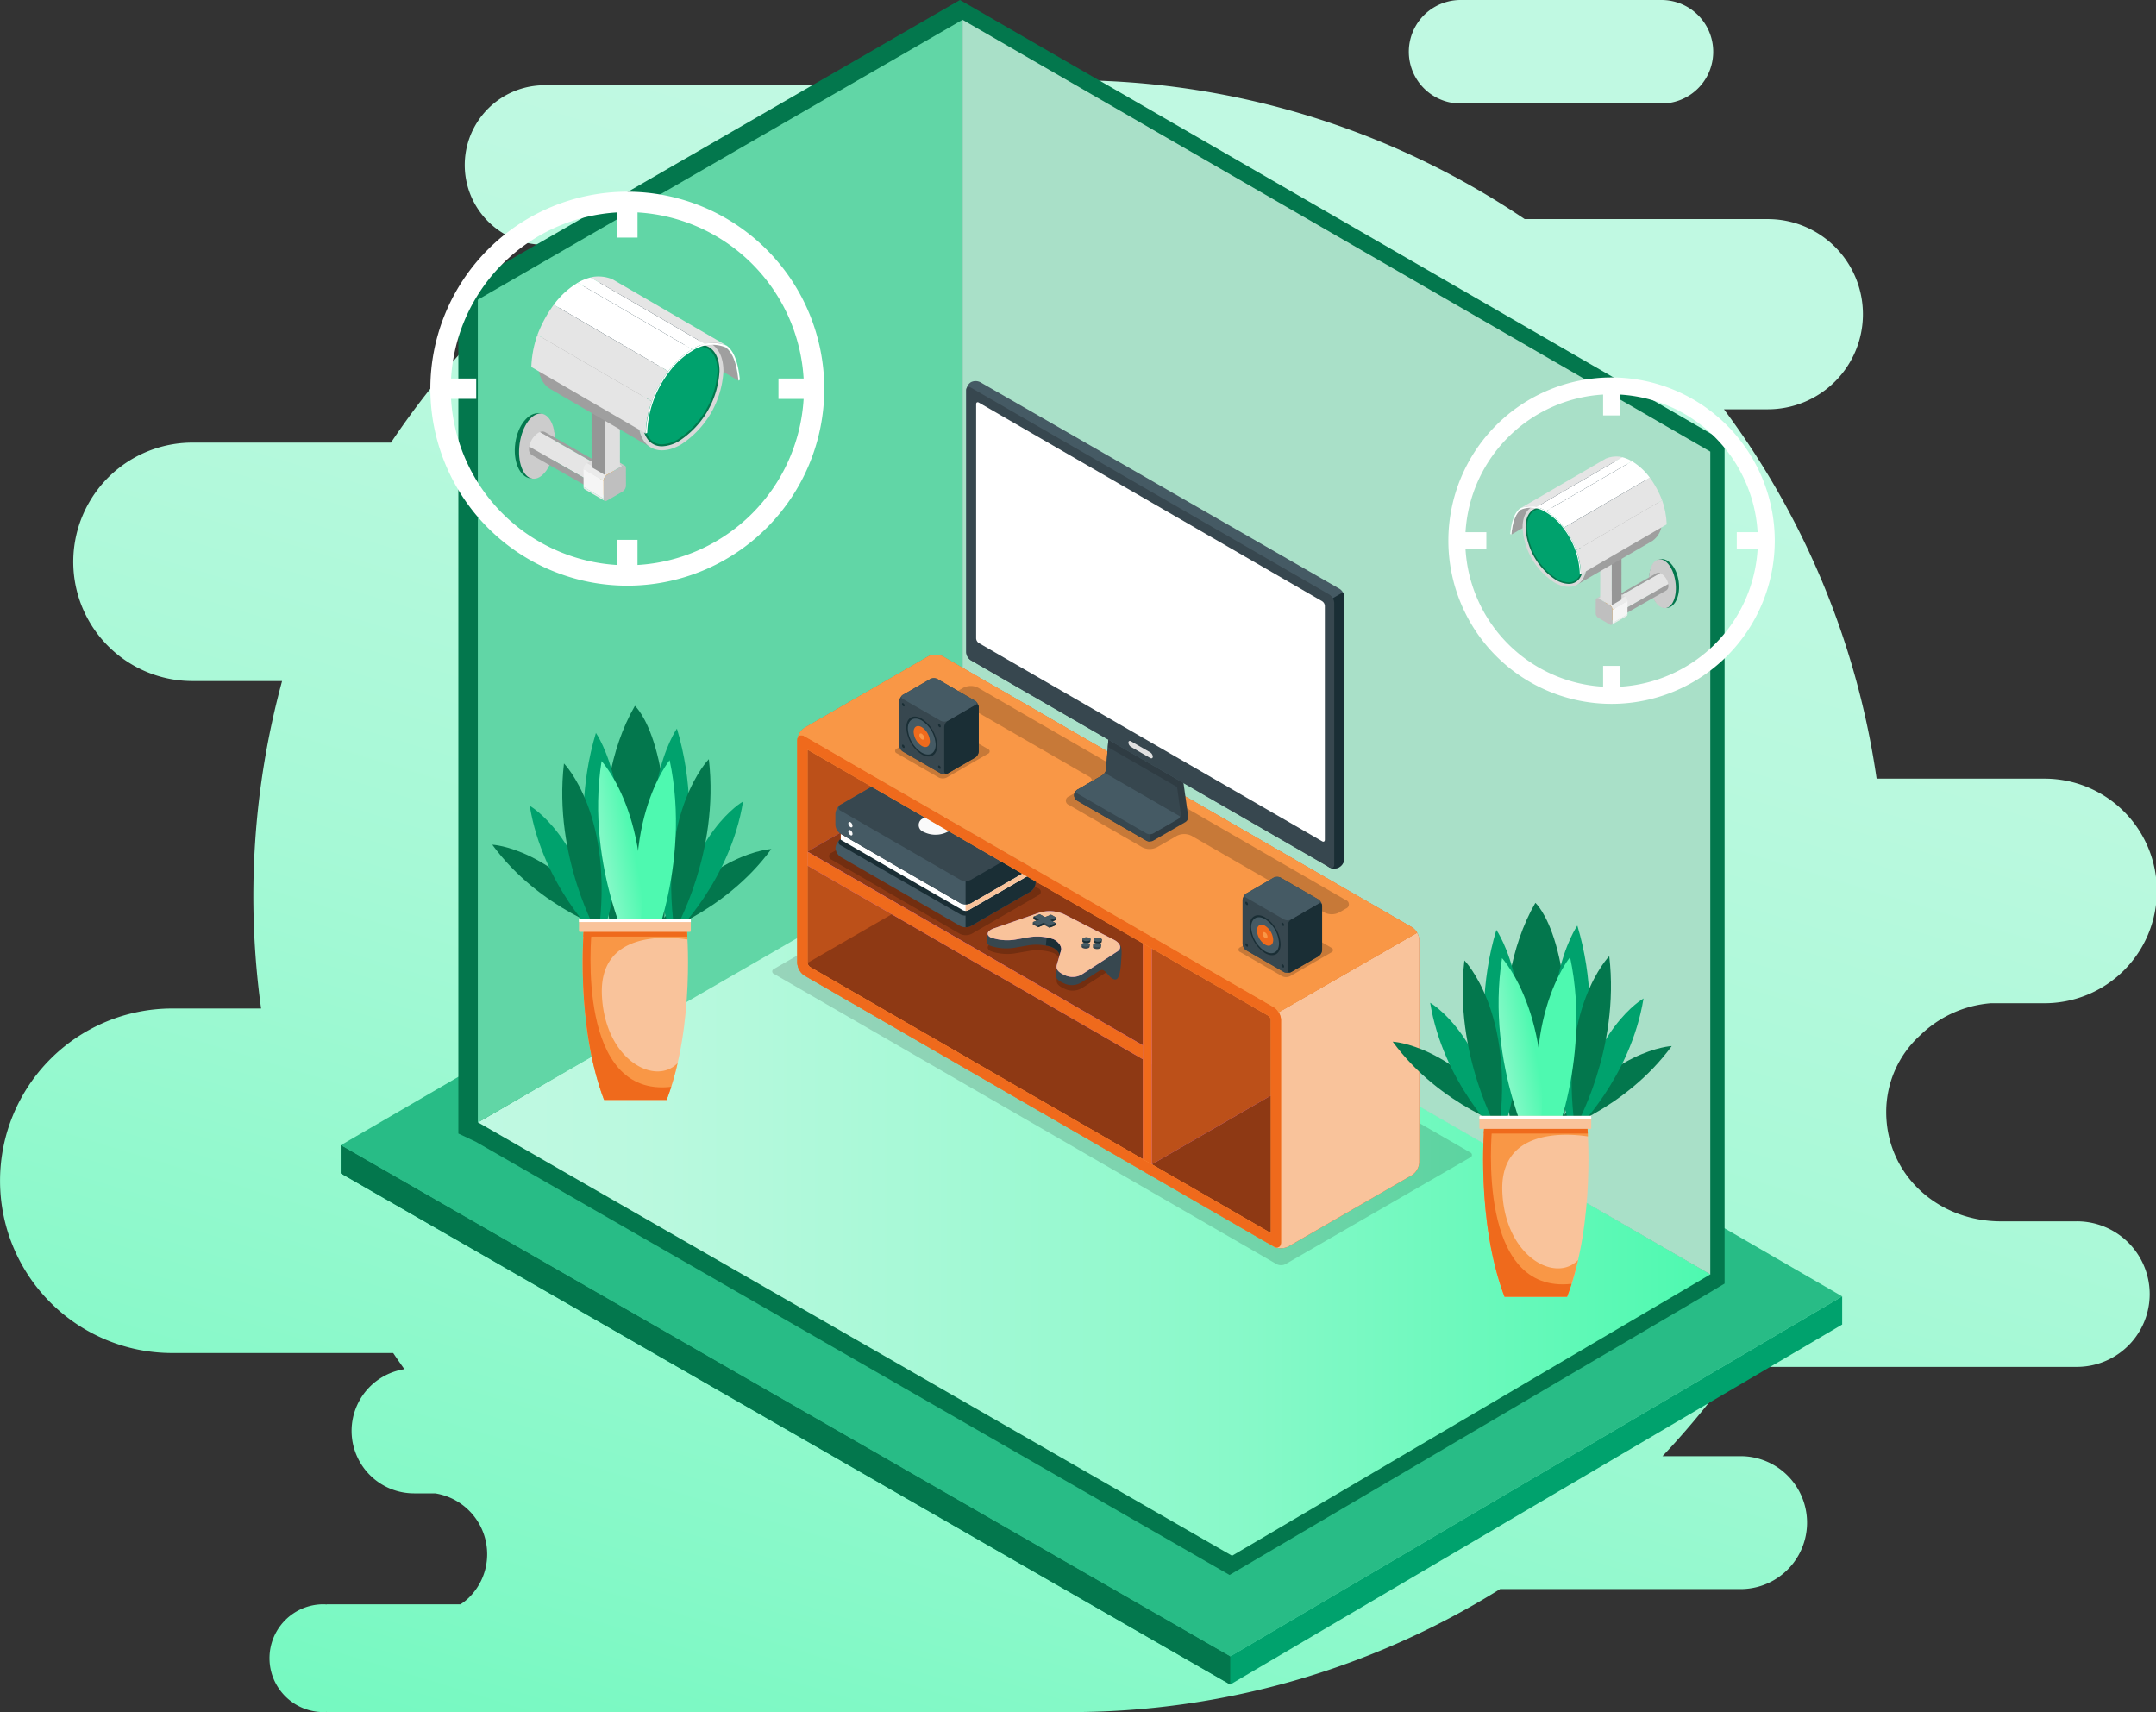 <svg xmlns="http://www.w3.org/2000/svg" xmlns:xlink="http://www.w3.org/1999/xlink" width="320" height="254.096" viewBox="0 0 320 254.096">
  <rect x="0" y="0" width="320" height="254.096" fill="#333333" stroke="none"/>
  <defs>
    <linearGradient id="linear-gradient" x1="0.026" y1="3.069" x2="-4.221" y2="26.078" gradientUnits="objectBoundingBox">
      <stop offset="0" stop-color="#c0f9e2"/>
      <stop offset="0.152" stop-color="#b9f9de"/>
      <stop offset="0.371" stop-color="#a6f9d6"/>
      <stop offset="0.63" stop-color="#86f9c8"/>
      <stop offset="0.918" stop-color="#5bf9b5"/>
      <stop offset="1" stop-color="#4ef9b0"/>
    </linearGradient>
    <linearGradient id="linear-gradient-2" x1="0.671" y1="0.136" x2="0.158" y2="1.386" xlink:href="#linear-gradient"/>
    <linearGradient id="linear-gradient-3" x1="0" y1="0.5" x2="1" y2="0.5" xlink:href="#linear-gradient"/>
    <clipPath id="clip-path">
      <path id="Path_3960" data-name="Path 3960" d="M2023.725,222.647l12.747-7.407c-.961.732-1.254,2.281-1.411,3.7l-12.747,7.407C2022.472,224.928,2022.764,223.379,2023.725,222.647Z" fill="none"/>
    </clipPath>
    <clipPath id="clip-path-2">
      <path id="Path_3963" data-name="Path 3963" d="M2025.367,222.238l11.192-6.5a3.341,3.341,0,0,1,3.368.33l-11.192,6.5A3.341,3.341,0,0,0,2025.367,222.238Z" fill="none"/>
    </clipPath>
    <clipPath id="clip-path-3">
      <path id="Path_3966" data-name="Path 3966" d="M2043.264,227.271l-11.192,6.5a3.315,3.315,0,0,0,1.381-3.036,10.4,10.4,0,0,0-4.718-8.171l11.192-6.5a10.392,10.392,0,0,1,4.717,8.171A3.315,3.315,0,0,1,2043.264,227.271Z" fill="none"/>
    </clipPath>
    <clipPath id="clip-path-4">
      <path id="Path_3972" data-name="Path 3972" d="M2023.615,222.457l12.746-7.408a4.124,4.124,0,0,1,3.854.4l-12.746,7.407A4.124,4.124,0,0,0,2023.615,222.457Z" fill="none"/>
    </clipPath>
    <clipPath id="clip-path-5">
      <path id="Path_3974" data-name="Path 3974" d="M2027.469,222.856l12.746-7.407a9.23,9.23,0,0,1,2.664,2.446l-12.746,7.407A9.243,9.243,0,0,0,2027.469,222.856Z" fill="none"/>
    </clipPath>
    <clipPath id="clip-path-6">
      <path id="Path_3977" data-name="Path 3977" d="M2030.133,225.3l12.746-7.407a12.087,12.087,0,0,1,2.5,6.93l-12.746,7.407A12.1,12.1,0,0,0,2030.133,225.3Z" fill="none"/>
    </clipPath>
    <clipPath id="clip-path-7">
      <path id="Path_3993" data-name="Path 3993" d="M1905.725,198.564l-16.995-9.877c1.282.976,1.671,3.042,1.881,4.936l17,9.877C1907.4,201.6,1907.007,199.539,1905.725,198.564Z" fill="none"/>
    </clipPath>
    <clipPath id="clip-path-8">
      <path id="Path_3996" data-name="Path 3996" d="M1903.536,198.018l-14.923-8.672c-1.147-.666-2.736-.572-4.49.44l14.922,8.672C1900.8,197.446,1902.388,197.352,1903.536,198.018Z" fill="none"/>
    </clipPath>
    <clipPath id="clip-path-9">
      <path id="Path_3999" data-name="Path 3999" d="M1879.674,204.729,1894.6,213.4c-1.132-.659-1.835-2.059-1.84-4.048a13.856,13.856,0,0,1,6.289-10.9l-14.922-8.672a13.857,13.857,0,0,0-6.29,10.9C1877.839,202.67,1878.541,204.07,1879.674,204.729Z" fill="none"/>
    </clipPath>
    <clipPath id="clip-path-10">
      <path id="Path_4005" data-name="Path 4005" d="M1905.873,198.31l-16.995-9.877a5.5,5.5,0,0,0-5.139.533l16.995,9.877A5.5,5.5,0,0,1,1905.873,198.31Z" fill="none"/>
    </clipPath>
    <clipPath id="clip-path-11">
      <path id="Path_4007" data-name="Path 4007" d="M1900.734,198.843l-16.995-9.877a12.309,12.309,0,0,0-3.552,3.262l16.995,9.876A12.29,12.29,0,0,1,1900.734,198.843Z" fill="none"/>
    </clipPath>
    <clipPath id="clip-path-12">
      <path id="Path_4010" data-name="Path 4010" d="M1897.182,202.1l-16.995-9.876a16.108,16.108,0,0,0-3.33,9.24l16.995,9.876A16.115,16.115,0,0,1,1897.182,202.1Z" fill="none"/>
    </clipPath>
    <linearGradient id="linear-gradient-4" x1="-1.006" y1="1.145" x2="0.089" y2="0.679" xlink:href="#linear-gradient"/>
    <linearGradient id="linear-gradient-5" x1="-0.346" y1="0.886" x2="0.648" y2="0.416" xlink:href="#linear-gradient"/>
    <linearGradient id="linear-gradient-6" x1="-1.006" y1="1.145" x2="0.089" y2="0.679" xlink:href="#linear-gradient"/>
    <linearGradient id="linear-gradient-7" x1="-0.346" y1="0.886" x2="0.648" y2="0.416" xlink:href="#linear-gradient"/>
  </defs>
  <g id="Group_3583" data-name="Group 3583" transform="translate(-1798 -147)">
    <g id="Group_3403" data-name="Group 3403">
      <path id="Path_3856" data-name="Path 3856" d="M2014.779,162.362H2044.6a7.681,7.681,0,1,0,0-15.362h-29.818a7.681,7.681,0,1,0,0,15.362Z" fill="url(#linear-gradient)"/>
      <path id="Path_3857" data-name="Path 3857" d="M2106.262,328.264H2095c-9.406,0-17.042-6.934-17.042-16.248a15.356,15.356,0,0,1,5-11.327,16.947,16.947,0,0,1,10.526-4.8h7.849a16.664,16.664,0,1,0,0-33.327h-24.8a120.477,120.477,0,0,0-22.657-54.817h6.392a14.115,14.115,0,1,0,0-28.229H2024.3a120.533,120.533,0,0,0-67.6-20.613,122.454,122.454,0,0,0-13.48.75h-64.4a11.841,11.841,0,0,0,0,23.682h4.942a121.748,121.748,0,0,0-27.733,29.355h-29.463a17.692,17.692,0,0,0,0,35.384h13.3a121.666,121.666,0,0,0-3.113,48.6h-13.181a25.566,25.566,0,1,0,0,51.132h32.785q.816,1.208,1.663,2.394a9.272,9.272,0,0,0,1.436,18.432h3.121a9.136,9.136,0,0,1,7.729,9.029,8.99,8.99,0,0,1-2.715,6.45,7.247,7.247,0,0,1-1.247.982H1846.5v.026c-.166-.011-.331-.026-.5-.026a8,8,0,0,0,0,16c.169,0,.334-.015.5-.025v.025h110v0l.194,0a120.521,120.521,0,0,0,63.953-18.255h35.7a9.863,9.863,0,1,0,0-19.726h-11.591a121.791,121.791,0,0,0,10.858-13.252h50.648a10.8,10.8,0,1,0,0-21.6Z" fill="url(#linear-gradient-2)"/>
    </g>
    <g id="Group_3582" data-name="Group 3582">
      <path id="Path_3858" data-name="Path 3858" d="M1848.578,316.963l91.854-53.4,130.99,75.836-90.827,53.427Z" fill="#28bc86"/>
      <path id="Path_3859" data-name="Path 3859" d="M1980.595,392.824l-132.017-75.861v4.176L1980.595,397l90.827-53.427V339.4Z" fill="#00a26d"/>
      <path id="Path_3860" data-name="Path 3860" d="M1866.031,315.233V189.993L1940.479,147l113.49,65.538V337.5l-2.487,1.488L1980.5,380.743l-111.915-64.31Z" fill="#03774d"/>
      <g id="Group_3581" data-name="Group 3581">
        <g id="Group_3404" data-name="Group 3404">
          <path id="Path_3861" data-name="Path 3861" d="M2051.866,336.124l-71,41.764-111.928-64.317,71.834-41.764Z" fill="url(#linear-gradient-3)"/>
          <path id="Path_3862" data-name="Path 3862" d="M1868.919,191.482V313.6l71.943-41.546V149.936Z" fill="#61d6a6"/>
          <path id="Path_3863" data-name="Path 3863" d="M2051.846,214.027l-110.984-64.091V272.051l110.984,64.091Z" fill="#a9e0c8"/>
          <path id="Path_3864" data-name="Path 3864" d="M1868.95,313.578" fill="none" stroke="#fff" stroke-miterlimit="10" stroke-width="1"/>
        </g>
        <g id="Group_3423" data-name="Group 3423">
          <path id="Shadow" d="M2016.2,318.789l-27.407,15.824a1.451,1.451,0,0,1-1.312,0l-74.588-43.064a.4.4,0,0,1,0-.757l27.407-15.824a1.451,1.451,0,0,1,1.312,0l74.588,43.064A.4.4,0,0,1,2016.2,318.789Z" opacity="0.15"/>
          <g id="TV_Stand" data-name="TV Stand">
            <g id="Group_3405" data-name="Group 3405">
              <path id="Path_3865" data-name="Path 3865" d="M1917.433,291.8l69.61,40.189a2.415,2.415,0,0,0,2.187,0l18.327-10.581a2.415,2.415,0,0,0,1.094-1.893V286.511a2.418,2.418,0,0,0-1.094-1.894l-69.61-40.189a2.415,2.415,0,0,0-2.187,0l-18.327,10.581a2.415,2.415,0,0,0-1.094,1.893v33.006A2.418,2.418,0,0,0,1917.433,291.8Z" fill="#bc5019"/>
              <path id="Path_3866" data-name="Path 3866" d="M1938.7,278.646a1,1,0,0,1-.336-.582l-20.514,11.844a1,1,0,0,0,.336.582L1986.622,330l20.514-11.844Z" fill="#8e3914"/>
            </g>
            <g id="Group_3406" data-name="Group 3406">
              <path id="Path_3867" data-name="Path 3867" d="M1938.368,261.561,1917.854,273.4l51.284,29.609,20.513-11.843Z" fill="#ba68c8"/>
              <path id="Path_3868" data-name="Path 3868" d="M1938.368,261.561,1917.854,273.4l51.284,29.609,20.513-11.843Z" fill="#8e3914"/>
              <path id="Path_3869" data-name="Path 3869" d="M1917.854,273.405v2.066l51.107,29.507v-2.066Z" fill="#ba68c8"/>
              <path id="Path_3870" data-name="Path 3870" d="M1917.854,273.405v2.066l51.107,29.507v-2.066Z" fill="#ef6a1c"/>
            </g>
            <path id="Shadow-2" data-name="Shadow" d="M1952.112,279.871l-9.884,5.707a1.962,1.962,0,0,1-1.775,0l-19.03-10.988a.542.542,0,0,1,0-1.026l9.884-5.706a1.964,1.964,0,0,1,1.776,0l19.029,10.988A.541.541,0,0,1,1952.112,279.871Z" opacity="0.2"/>
            <g id="Console">
              <g id="Group_3407" data-name="Group 3407">
                <path id="Path_3871" data-name="Path 3871" d="M1942.1,284.427l8.817-5.091a1.747,1.747,0,0,0,.792-1.371l.005.1a1.753,1.753,0,0,0-.792-1.372l-17.732-10.237a1.748,1.748,0,0,0-1.584,0l-8.817,5.09a1.753,1.753,0,0,0-.792,1.372l0-.1a1.747,1.747,0,0,0,.792,1.371l17.731,10.238A1.754,1.754,0,0,0,1942.1,284.427Z" fill="#455a64"/>
                <path id="Path_3872" data-name="Path 3872" d="M1941.313,271.147l9.609,5.547a1.752,1.752,0,0,1,.791,1.372l0-.1a1.747,1.747,0,0,1-.792,1.371l-8.817,5.091a1.619,1.619,0,0,1-.792.189Z" fill="#1a2e35"/>
                <path id="Path_3873" data-name="Path 3873" d="M1950.922,277.609l-8.817,5.09a1.748,1.748,0,0,1-1.584,0l-17.732-10.237a.483.483,0,0,1,0-.915l8.817-5.09a1.748,1.748,0,0,1,1.584,0l17.732,10.237A.483.483,0,0,1,1950.922,277.609Z" fill="#1a2e35"/>
              </g>
              <g id="Group_3408" data-name="Group 3408">
                <path id="Path_3874" data-name="Path 3874" d="M1950.923,275.936v.842l-9.153,5.284a.836.836,0,0,1-.33.115.9.9,0,0,1-.583-.115l-18.068-10.429v-.872l17.732,10.264a1.746,1.746,0,0,0,1.584,0Z" fill="#fff"/>
                <path id="Path_3875" data-name="Path 3875" d="M1950.923,275.936v.842l-9.153,5.284a.836.836,0,0,1-.33.115c-.043,0-.087.007-.13.007v-.969a1.611,1.611,0,0,0,.795-.19Z" fill="#f9c39b"/>
              </g>
              <g id="Group_3409" data-name="Group 3409">
                <path id="Path_3876" data-name="Path 3876" d="M1942.1,281.026l8.817-5.091a1.748,1.748,0,0,0,.791-1.371v-1.631a1.753,1.753,0,0,0-.792-1.372l-17.732-10.237a1.748,1.748,0,0,0-1.584,0l-8.817,5.09a1.753,1.753,0,0,0-.792,1.372v1.631a1.7,1.7,0,0,0,.792,1.343l17.732,10.266A1.754,1.754,0,0,0,1942.1,281.026Z" fill="#455a64"/>
                <path id="Path_3877" data-name="Path 3877" d="M1941.313,266.014l9.609,5.547a1.752,1.752,0,0,1,.791,1.372v1.631a1.748,1.748,0,0,1-.791,1.371l-8.817,5.091a1.624,1.624,0,0,1-.792.189Z" fill="#1a2e35"/>
                <path id="Path_3878" data-name="Path 3878" d="M1950.922,272.476l-8.817,5.09a1.748,1.748,0,0,1-1.584,0l-17.732-10.237a.483.483,0,0,1,0-.915l8.817-5.09a1.748,1.748,0,0,1,1.584,0l17.732,10.237A.483.483,0,0,1,1950.922,272.476Z" fill="#37474f"/>
              </g>
              <path id="Path_3879" data-name="Path 3879" d="M1938.623,268.43a1.071,1.071,0,0,1,0,2.033,3.931,3.931,0,0,1-3.536,0,1.071,1.071,0,0,1,0-2.033A3.906,3.906,0,0,1,1938.623,268.43Z" fill="#fafafa"/>
              <path id="Path_3880" data-name="Path 3880" d="M1924.226,269.025a.683.683,0,0,1,.309.539c0,.2-.139.284-.309.187a.678.678,0,0,1-.309-.539C1923.917,269.012,1924.055,268.928,1924.226,269.025Z" fill="#fafafa"/>
              <path id="Path_3881" data-name="Path 3881" d="M1924.226,270.221a.683.683,0,0,1,.309.539c0,.2-.139.284-.309.187a.678.678,0,0,1-.309-.539C1923.917,270.208,1924.055,270.124,1924.226,270.221Z" fill="#fafafa"/>
            </g>
            <g id="Group_3416" data-name="Group 3416">
              <path id="Path_3882" data-name="Path 3882" d="M1945.055,288.165a7.421,7.421,0,0,0,3.81.287l1.721-.295a7.407,7.407,0,0,1,3.8.282c.757.386,1.249,1.121,1.1,1.643l-.585,2.017c-.152.522-.2,1.068,1.095,1.642a2.7,2.7,0,0,0,2.606-.105l5.264-3.414c.683-.444.455-1.2-.51-1.7l-7.422-3.795a5.287,5.287,0,0,0-3.608-.252l-6.788,2.341C1944.508,287.174,1944.293,287.776,1945.055,288.165Z" opacity="0.2"/>
              <g id="Group_3415" data-name="Group 3415">
                <g id="Group_3410" data-name="Group 3410">
                  <path id="Path_3883" data-name="Path 3883" d="M1964.251,287.645c.055-.39-.261-.831-.9-1.156l-7.422-3.8a5.287,5.287,0,0,0-3.608-.251l-6.788,2.341c-.593.2-.915.491-.936.772-.015.206-.124,1.005-.131,1.232-.007.2.141.4.455.557a7.411,7.411,0,0,0,3.81.287l1.721-.294a7.419,7.419,0,0,1,3.8.281,2.2,2.2,0,0,1,1.044,1.062l-.4,1.383a1.088,1.088,0,0,0,0,.779l-.127.437c-.151.521-.2,1.067,1.1,1.642a2.708,2.708,0,0,0,2.607-.1l5.263-3.415a.777.777,0,0,0,.387-.542C1964.15,288.64,1964.223,287.845,1964.251,287.645Z" fill="#37474f"/>
                  <path id="Path_3884" data-name="Path 3884" d="M1955.641,289.609l.026-3.6-2.239-.589-.2,1.9a3.653,3.653,0,0,1,1.032.3,2.2,2.2,0,0,1,1.044,1.062l-.163.56Z" fill="#1a2e35"/>
                  <path id="Path_3885" data-name="Path 3885" d="M1963.84,286.81c.677.618.726.808.539,3.264s-.745,2.524-1.375,2.1-1.059-1.588-1.832-1.113Z" fill="#37474f"/>
                  <path id="Path_3886" data-name="Path 3886" d="M1945.055,286.128a7.41,7.41,0,0,0,3.81.287l1.721-.3a7.429,7.429,0,0,1,3.8.282c.757.386,1.249,1.121,1.1,1.643l-.585,2.018c-.152.521-.2,1.067,1.095,1.642a2.706,2.706,0,0,0,2.606-.1l5.264-3.415c.683-.443.455-1.2-.51-1.7l-7.422-3.8a5.287,5.287,0,0,0-3.608-.251l-6.788,2.341C1944.508,285.137,1944.293,285.74,1945.055,286.128Z" fill="#ba68c8"/>
                  <path id="Path_3887" data-name="Path 3887" d="M1945.055,286.128a7.41,7.41,0,0,0,3.81.287l1.721-.3a7.429,7.429,0,0,1,3.8.282c.757.386,1.249,1.121,1.1,1.643l-.585,2.018c-.152.521-.2,1.067,1.095,1.642a2.706,2.706,0,0,0,2.606-.1l5.264-3.415c.683-.443.455-1.2-.51-1.7l-7.422-3.8a5.287,5.287,0,0,0-3.608-.251l-6.788,2.341C1944.508,285.137,1944.293,285.74,1945.055,286.128Z" fill="#f9c39b"/>
                </g>
                <g id="Group_3413" data-name="Group 3413">
                  <g id="Group_3411" data-name="Group 3411">
                    <path id="Path_3888" data-name="Path 3888" d="M1961.549,286.47a.239.239,0,0,0-.147-.183,1.1,1.1,0,0,0-.842-.037c-.129.053-.2.128-.2.2,0,.049-.029.241-.032.295s.045.138.147.2a1.1,1.1,0,0,0,.842.036c.125-.051.192-.122.2-.195C1961.523,286.734,1961.551,286.528,1961.549,286.47Z" fill="#1a2e35"/>
                    <path id="Path_3889" data-name="Path 3889" d="M1959.756,287.211c0-.067-.047-.135-.147-.191a1.1,1.1,0,0,0-.842-.037c-.124.051-.192.122-.2.2-.006.052-.03.252-.032.306s.046.137.147.194a1.1,1.1,0,0,0,.842.036c.124-.051.192-.121.2-.194C1959.73,287.468,1959.755,287.266,1959.756,287.211Z" fill="#37474f"/>
                    <path id="Path_3890" data-name="Path 3890" d="M1959.864,286.41c0-.069-.045-.139-.147-.2a1.1,1.1,0,0,0-.842-.037c-.124.051-.192.122-.2.2-.006.052-.027.247-.031.3-.006.07.042.142.146.2a1.1,1.1,0,0,0,.842.037c.128-.052.2-.126.2-.2C1959.836,286.657,1959.861,286.463,1959.864,286.41Z" fill="#1a2e35"/>
                    <path id="Path_3891" data-name="Path 3891" d="M1961.439,287.289c0-.069-.045-.139-.147-.2a1.1,1.1,0,0,0-.842-.036c-.124.051-.191.121-.2.194-.006.052-.025.244-.031.3-.009.071.039.145.146.2a1.1,1.1,0,0,0,.842.037c.124-.051.192-.122.2-.195C1961.413,287.54,1961.436,287.342,1961.439,287.289Z" fill="#37474f"/>
                  </g>
                  <g id="Group_3412" data-name="Group 3412">
                    <path id="Path_3892" data-name="Path 3892" d="M1960.56,286.25c-.247.1-.272.282-.054.4a1.1,1.1,0,0,0,.841.037c.248-.1.272-.282.055-.4A1.1,1.1,0,0,0,1960.56,286.25Z" fill="#455a64"/>
                    <path id="Path_3893" data-name="Path 3893" d="M1958.767,286.983c-.247.1-.272.282-.055.4a1.1,1.1,0,0,0,.842.037c.248-.1.272-.282.055-.4A1.1,1.1,0,0,0,1958.767,286.983Z" fill="#455a64"/>
                    <path id="Path_3894" data-name="Path 3894" d="M1958.875,286.177c-.247.1-.272.282-.054.4a1.1,1.1,0,0,0,.841.037c.248-.1.272-.282.055-.4A1.1,1.1,0,0,0,1958.875,286.177Z" fill="#455a64"/>
                    <path id="Path_3895" data-name="Path 3895" d="M1960.45,287.056c-.248.1-.272.282-.055.4a1.1,1.1,0,0,0,.842.037c.248-.1.272-.282.055-.4A1.1,1.1,0,0,0,1960.45,287.056Z" fill="#455a64"/>
                  </g>
                </g>
                <g id="Group_3414" data-name="Group 3414">
                  <path id="Path_3896" data-name="Path 3896" d="M1954.792,283.188l-.787-.44-.9.367-.789-.44-.9.367-.036.333.459.256-.532.217-.036.333.788.439.9-.366.788.439.9-.367.036-.333-.459-.256.531-.217Z" fill="#37474f"/>
                  <path id="Path_3897" data-name="Path 3897" d="M1954.005,282.748l-.9.367-.789-.44-.9.367.789.44-.9.367.788.439.9-.366.788.439.9-.367-.788-.439.9-.366Z" fill="#455a64"/>
                  <path id="Path_3898" data-name="Path 3898" d="M1953,283.921l-.036.333-.9.366.036-.333Z" fill="#1a2e35"/>
                  <path id="Path_3899" data-name="Path 3899" d="M1953.9,283.554l.329.184.531-.217.036-.333Z" fill="#1a2e35"/>
                  <path id="Path_3900" data-name="Path 3900" d="M1954.684,283.994l-.036.333-.9.367.036-.333Z" fill="#1a2e35"/>
                  <path id="Path_3901" data-name="Path 3901" d="M1952.212,283.481l-.789-.44-.038.351.461.238Z" fill="#1a2e35"/>
                </g>
              </g>
            </g>
            <g id="Group_3417" data-name="Group 3417">
              <path id="Path_3902" data-name="Path 3902" d="M1968.961,319.8l20.514-11.844V275.945l-20.514,11.844Z" fill="#ba68c8"/>
              <path id="Path_3903" data-name="Path 3903" d="M1968.961,319.8l20.514-11.844V275.945l-20.514,11.844Z" fill="#bc5019"/>
              <path id="Path_3904" data-name="Path 3904" d="M1967.624,285.249v35.53l1.338.773V286.021Z" fill="#ba68c8"/>
              <path id="Path_3905" data-name="Path 3905" d="M1967.624,285.249v35.53l1.338.773V286.021Z" fill="#ef6a1c"/>
            </g>
            <g id="Group_3418" data-name="Group 3418">
              <path id="Path_3906" data-name="Path 3906" d="M1987.305,330.646l-1.219.792.96.554a2.412,2.412,0,0,0,2.184,0l9.743-5.624,8.585-4.957a2.416,2.416,0,0,0,1.093-1.893V286.511a2.234,2.234,0,0,0-.322-1.08l-21.162,12.15Z" fill="#f9c39b"/>
              <path id="Path_3907" data-name="Path 3907" d="M1987.044,296.461l-69.611-40.19c-.6-.348-1.094-.066-1.094.631v33.006a2.418,2.418,0,0,0,1.094,1.894l69.611,40.189c.6.349,1.093.066,1.093-.631v-33A2.42,2.42,0,0,0,1987.044,296.461ZM1986.622,330,1918.19,290.49a1,1,0,0,1-.336-.582V258.264l68.432,39.509a1,1,0,0,1,.336.582Z" fill="#f99746"/>
              <path id="Path_3908" data-name="Path 3908" d="M1987.044,296.461l-69.611-40.19c-.6-.348-1.094-.066-1.094.631v33.006a2.418,2.418,0,0,0,1.094,1.894l69.611,40.189c.6.349,1.093.066,1.093-.631v-33A2.42,2.42,0,0,0,1987.044,296.461ZM1986.622,330,1918.19,290.49a1,1,0,0,1-.336-.582V258.264l68.432,39.509a1,1,0,0,1,.336.582Z" fill="#ef6a1c"/>
              <path id="Path_3909" data-name="Path 3909" d="M2008.329,285.43l-20.543,11.8a2.164,2.164,0,0,0-.743-.767l-69.609-40.189c-.505-.293-.93-.141-1.061.318a2.435,2.435,0,0,1,1.061-1.58l18.326-10.58a2.415,2.415,0,0,1,2.187,0l69.61,40.188A2.227,2.227,0,0,1,2008.329,285.43Z" fill="#f99746"/>
              <path id="Path_3910" data-name="Path 3910" d="M2008.329,285.43l-20.543,11.8a2.164,2.164,0,0,0-.743-.767l-69.609-40.189c-.505-.293-.93-.141-1.061.318a2.435,2.435,0,0,1,1.061-1.58l18.326-10.58a2.415,2.415,0,0,1,2.187,0l69.61,40.188A2.227,2.227,0,0,1,2008.329,285.43Z" fill="#f99746"/>
            </g>
          </g>
          <g id="TV">
            <path id="Shadow-3" data-name="Shadow" d="M1940.984,249.069l-1,.58a.667.667,0,0,0,0,1.263l19.615,11.324a.667.667,0,0,1,0,1.263l-2.947,1.7a.666.666,0,0,0,0,1.262l10.884,6.284a2.415,2.415,0,0,0,2.187,0l2.947-1.7a2.415,2.415,0,0,1,2.187,0l19.711,11.38a2.413,2.413,0,0,0,2.186,0l1-.579a.667.667,0,0,0,0-1.263l-54.583-31.515A2.421,2.421,0,0,0,1940.984,249.069Z" opacity="0.2"/>
            <g id="Group_3419" data-name="Group 3419">
              <path id="Path_3911" data-name="Path 3911" d="M1964.476,249.874l7.428,4.289a1.4,1.4,0,0,1,.6.855l1.846,13.125a.885.885,0,0,1-.4.856l-4.789,2.765a1.1,1.1,0,0,1-1,0l-10.236-5.91a.937.937,0,0,1,0-1.657l3.683-2.127a1.264,1.264,0,0,0,.557-.861l.82-10.509a1.229,1.229,0,0,1,.526-.844A1.071,1.071,0,0,1,1964.476,249.874Z" fill="#37474f"/>
              <path id="Path_3912" data-name="Path 3912" d="M1964.476,249.874l7.428,4.289a1.4,1.4,0,0,1,.6.855l1.846,13.125a.885.885,0,0,1-.4.856l-4.789,2.765a1.1,1.1,0,0,1-1,0l-10.236-5.91a.937.937,0,0,1,0-1.657l3.683-2.127a1.264,1.264,0,0,0,.557-.861l.82-10.509a1.229,1.229,0,0,1,.526-.844A1.071,1.071,0,0,1,1964.476,249.874Z" opacity="0.15"/>
              <path id="Path_3913" data-name="Path 3913" d="M1968.658,269.89v1.993a1.014,1.014,0,0,1-.5-.119l-10.236-5.91a1.068,1.068,0,0,1-.5-.828.99.99,0,0,1,.2-.541h1.676Z" fill="#37474f"/>
              <path id="Path_3914" data-name="Path 3914" d="M1963.54,250.415l7.428,4.288a1.4,1.4,0,0,1,.6.856l1.676,12.142a.887.887,0,0,1-.4.856l-3.683,2.126a1.1,1.1,0,0,1-1,0l-10.236-5.91a.3.3,0,0,1,0-.576l3.683-2.127a1.264,1.264,0,0,0,.557-.861l.82-10.509A.344.344,0,0,1,1963.54,250.415Z" fill="#37474f"/>
              <path id="Path_3915" data-name="Path 3915" d="M1963.54,250.415a.344.344,0,0,0-.557.285l-.559,7.169L1972.7,263.8l-1.138-8.245a1.4,1.4,0,0,0-.6-.856Z" opacity="0.15"/>
              <path id="Path_3916" data-name="Path 3916" d="M1957.923,264.2l3.683-2.127a1.144,1.144,0,0,0,.365-.365l11.2,6.466a.846.846,0,0,1-.33.386l-3.683,2.126a1.1,1.1,0,0,1-1,0l-10.236-5.91A.3.3,0,0,1,1957.923,264.2Z" fill="#455a64"/>
            </g>
            <g id="Group_3420" data-name="Group 3420">
              <path id="Path_3917" data-name="Path 3917" d="M1996.727,275.73l.1-.06a1.541,1.541,0,0,0,.7-1.21V235.6a1.54,1.54,0,0,0-.7-1.208L1943.5,203.725a1.553,1.553,0,0,0-1.4,0l.012-.005a1.544,1.544,0,0,0-.7,1.21v38.863a1.545,1.545,0,0,0,.7,1.21l53.218,30.725A1.542,1.542,0,0,0,1996.727,275.73Z" fill="#455a64"/>
              <path id="Path_3918" data-name="Path 3918" d="M1995.093,236.2l2.229-1.289a1.423,1.423,0,0,1,.2.688V274.46a1.541,1.541,0,0,1-.7,1.21l-.1.06a1.542,1.542,0,0,1-1.4,0l-.238-.137Z" fill="#1a2e35"/>
              <path id="Path_3919" data-name="Path 3919" d="M1996.028,275.327V236.464a1.544,1.544,0,0,0-.7-1.21l-53.218-30.725c-.386-.223-.7-.043-.7.4v38.863a1.545,1.545,0,0,0,.7,1.21l53.218,30.725C1995.716,275.953,1996.028,275.773,1996.028,275.327Z" fill="#37474f"/>
              <path id="Path_3920" data-name="Path 3920" d="M1968.717,258.659l-2.848-1.644c-.213-.123-.386-.036-.386.195a.828.828,0,0,0,.386.641l2.848,1.644c.213.124.386.036.386-.2A.83.83,0,0,0,1968.717,258.659Z" fill="#e1e1e1"/>
              <path id="Path_3921" data-name="Path 3921" d="M1994.239,236.23l-50.957-29.48c-.22-.127-.4-.024-.4.23v34.766a.882.882,0,0,0,.4.691l50.956,29.42c.221.127.4.024.4-.231v-34.7A.882.882,0,0,0,1994.239,236.23Z" fill="#fff"/>
            </g>
          </g>
          <g id="Speaker">
            <path id="Shadow-4" data-name="Shadow" d="M1988.178,284.064l-6.114,3.53a.365.365,0,0,0,0,.692l6.219,3.59a1.326,1.326,0,0,0,1.2,0l6.114-3.529a.366.366,0,0,0,0-.693l-6.219-3.59A1.326,1.326,0,0,0,1988.178,284.064Z" opacity="0.2"/>
            <g id="Speaker-2" data-name="Speaker">
              <path id="Path_3922" data-name="Path 3922" d="M1988.109,277.269l5.573,3.218a1.208,1.208,0,0,1,.547.947v6.546a1.207,1.207,0,0,1-.547.946l-4.035,2.33a1.21,1.21,0,0,1-1.093,0l-5.573-3.218a1.208,1.208,0,0,1-.547-.947v-6.545a1.208,1.208,0,0,1,.547-.947l4.035-2.33A1.21,1.21,0,0,1,1988.109,277.269Z" fill="#37474f"/>
              <path id="Path_3923" data-name="Path 3923" d="M1988.554,283.448l-5.573-3.218c-.3-.174-.547-.033-.547.316v6.545a1.208,1.208,0,0,0,.547.947l5.573,3.218c.3.174.547.033.547-.316v-6.546A1.207,1.207,0,0,0,1988.554,283.448Z" fill="#37474f"/>
              <path id="Path_3924" data-name="Path 3924" d="M1989.647,283.448l4.035-2.33c.3-.174.547-.033.547.316v6.546a1.207,1.207,0,0,1-.547.946l-4.034,2.33c-.3.174-.547.033-.547-.316v-6.546A1.209,1.209,0,0,1,1989.647,283.448Z" fill="#1a2e35"/>
              <path id="Path_3925" data-name="Path 3925" d="M1987.016,277.269l-4.035,2.33a.333.333,0,0,0,0,.631l5.573,3.218a1.21,1.21,0,0,0,1.093,0l4.035-2.33a.333.333,0,0,0,0-.631l-5.573-3.218A1.21,1.21,0,0,0,1987.016,277.269Z" fill="#455a64"/>
              <g id="Group_3421" data-name="Group 3421">
                <path id="Path_3926" data-name="Path 3926" d="M1985.767,288.449a5.075,5.075,0,0,1-2.295-3.976c0-1.464,1.028-2.058,2.3-1.326a5.075,5.075,0,0,1,2.3,3.976C1988.063,288.587,1987.035,289.181,1985.767,288.449Z" fill="#1a2e35"/>
                <path id="Path_3927" data-name="Path 3927" d="M1985.767,288.183a4.566,4.566,0,0,1-2.065-3.578c0-1.317.925-1.851,2.066-1.192a4.567,4.567,0,0,1,2.065,3.578C1987.833,288.308,1986.908,288.842,1985.767,288.183Z" fill="#455a64"/>
                <path id="Path_3928" data-name="Path 3928" d="M1985.768,287.191a2.667,2.667,0,0,1-1.206-2.089c0-.769.54-1.081,1.206-.7a2.663,2.663,0,0,1,1.205,2.088C1986.973,287.263,1986.433,287.575,1985.768,287.191Z" fill="#ef6a1c"/>
                <path id="Path_3929" data-name="Path 3929" d="M1985.768,286.212a.793.793,0,0,1-.359-.621c0-.228.161-.321.359-.206a.792.792,0,0,1,.358.62C1986.126,286.233,1985.965,286.326,1985.768,286.212Z" fill="#f99746"/>
              </g>
              <path id="Path_3930" data-name="Path 3930" d="M1983.031,280.852a.43.43,0,0,1,.2.338c0,.125-.088.175-.2.113a.431.431,0,0,1-.195-.339C1982.836,280.84,1982.923,280.789,1983.031,280.852Z" fill="#1a2e35"/>
              <path id="Path_3931" data-name="Path 3931" d="M1988.393,283.948a.433.433,0,0,1,.2.339c0,.124-.087.175-.2.113a.434.434,0,0,1-.2-.339C1988.2,283.937,1988.285,283.886,1988.393,283.948Z" fill="#1a2e35"/>
              <path id="Path_3932" data-name="Path 3932" d="M1983.031,287.022a.432.432,0,0,1,.2.338c0,.125-.088.176-.2.113a.431.431,0,0,1-.195-.338C1982.836,287.01,1982.923,286.96,1983.031,287.022Z" fill="#1a2e35"/>
              <path id="Path_3933" data-name="Path 3933" d="M1988.393,290.119a.431.431,0,0,1,.2.338c0,.125-.087.175-.2.113a.432.432,0,0,1-.2-.338C1988.2,290.107,1988.285,290.056,1988.393,290.119Z" fill="#1a2e35"/>
            </g>
          </g>
          <g id="Speaker-3" data-name="Speaker">
            <path id="Shadow-5" data-name="Shadow" d="M1937.22,254.579l-6.114,3.53a.365.365,0,0,0,0,.692l6.219,3.59a1.32,1.32,0,0,0,1.2,0l6.114-3.529a.366.366,0,0,0,0-.693l-6.219-3.59A1.326,1.326,0,0,0,1937.22,254.579Z" opacity="0.2"/>
            <g id="Speaker-4" data-name="Speaker">
              <path id="Path_3934" data-name="Path 3934" d="M1937.151,247.784l5.573,3.218a1.208,1.208,0,0,1,.547.947v6.546a1.207,1.207,0,0,1-.547.946l-4.035,2.33a1.21,1.21,0,0,1-1.093,0l-5.573-3.218a1.208,1.208,0,0,1-.547-.947v-6.545a1.208,1.208,0,0,1,.547-.947l4.034-2.33A1.212,1.212,0,0,1,1937.151,247.784Z" fill="#37474f"/>
              <path id="Path_3935" data-name="Path 3935" d="M1937.6,253.963l-5.573-3.218c-.3-.174-.547-.033-.547.316v6.545a1.208,1.208,0,0,0,.547.947l5.573,3.218c.3.174.546.033.546-.316V254.91A1.207,1.207,0,0,0,1937.6,253.963Z" fill="#37474f"/>
              <path id="Path_3936" data-name="Path 3936" d="M1938.689,253.963l4.035-2.33c.3-.174.547-.033.547.316v6.546a1.207,1.207,0,0,1-.547.946l-4.035,2.33c-.3.174-.546.033-.546-.316V254.91A1.208,1.208,0,0,1,1938.689,253.963Z" fill="#1a2e35"/>
              <path id="Path_3937" data-name="Path 3937" d="M1936.057,247.784l-4.034,2.33a.333.333,0,0,0,0,.631l5.573,3.218a1.21,1.21,0,0,0,1.093,0l4.035-2.33a.333.333,0,0,0,0-.631l-5.573-3.218A1.212,1.212,0,0,0,1936.057,247.784Z" fill="#455a64"/>
              <g id="Group_3422" data-name="Group 3422">
                <path id="Path_3938" data-name="Path 3938" d="M1934.809,258.964a5.073,5.073,0,0,1-2.295-3.976c0-1.464,1.027-2.058,2.295-1.326a5.075,5.075,0,0,1,2.3,3.977C1937.1,259.1,1936.077,259.7,1934.809,258.964Z" fill="#1a2e35"/>
                <path id="Path_3939" data-name="Path 3939" d="M1934.809,258.7a4.565,4.565,0,0,1-2.065-3.577c0-1.318.925-1.852,2.065-1.193a4.567,4.567,0,0,1,2.066,3.578C1936.875,258.823,1935.95,259.357,1934.809,258.7Z" fill="#455a64"/>
                <path id="Path_3940" data-name="Path 3940" d="M1934.809,257.706a2.667,2.667,0,0,1-1.206-2.089c0-.769.54-1.081,1.206-.7a2.664,2.664,0,0,1,1.206,2.088C1936.015,257.779,1935.475,258.09,1934.809,257.706Z" fill="#ef6a1c"/>
                <path id="Path_3941" data-name="Path 3941" d="M1934.809,256.727a.794.794,0,0,1-.358-.621c0-.228.161-.321.358-.206a.791.791,0,0,1,.358.62C1935.167,256.748,1935.007,256.841,1934.809,256.727Z" fill="#f99746"/>
              </g>
              <path id="Path_3942" data-name="Path 3942" d="M1932.073,251.367a.431.431,0,0,1,.195.338c0,.125-.087.175-.195.113a.431.431,0,0,1-.195-.338C1931.878,251.355,1931.965,251.3,1932.073,251.367Z" fill="#1a2e35"/>
              <path id="Path_3943" data-name="Path 3943" d="M1937.434,254.464a.43.43,0,0,1,.2.338c0,.125-.088.175-.2.113a.433.433,0,0,1-.195-.339C1937.239,254.452,1937.326,254.4,1937.434,254.464Z" fill="#1a2e35"/>
              <path id="Path_3944" data-name="Path 3944" d="M1932.073,257.537a.431.431,0,0,1,.195.339c0,.124-.087.175-.195.112a.429.429,0,0,1-.195-.338C1931.878,257.525,1931.965,257.475,1932.073,257.537Z" fill="#1a2e35"/>
              <path id="Path_3945" data-name="Path 3945" d="M1937.434,260.634a.432.432,0,0,1,.2.338c0,.125-.088.175-.2.113a.431.431,0,0,1-.195-.338C1937.239,260.622,1937.326,260.572,1937.434,260.634Z" fill="#1a2e35"/>
            </g>
          </g>
        </g>
        <g id="Group_3574" data-name="Group 3574">
          <g id="Group_3498" data-name="Group 3498">
            <ellipse id="Ellipse_380" data-name="Ellipse 380" cx="2.2" cy="3.652" rx="2.2" ry="3.652" transform="matrix(0.99, -0.138, 0.138, 0.99, 2042.298, 230.287)" fill="#03774d"/>
            <ellipse id="Ellipse_381" data-name="Ellipse 381" cx="1.956" cy="3.652" rx="1.956" ry="3.652" transform="matrix(0.99, -0.138, 0.138, 0.99, 2042.298, 230.287)" fill="#ccc"/>
            <g id="Group_3497" data-name="Group 3497">
              <g id="Group_3496" data-name="Group 3496">
                <g id="Group_3432" data-name="Group 3432">
                  <g id="Group_3431" data-name="Group 3431" style="isolation: isolate">
                    <g id="Group_3424" data-name="Group 3424">
                      <path id="Path_3946" data-name="Path 3946" d="M2036.165,236.449l7.677-4.375a.658.658,0,0,1,.591,0l-7.677,4.375a.658.658,0,0,0-.591,0Z" fill="#9f9f9f"/>
                    </g>
                    <g id="Group_3428" data-name="Group 3428" style="isolation: isolate">
                      <g id="Group_3427" data-name="Group 3427" style="isolation: isolate">
                        <g id="Group_3425" data-name="Group 3425">
                          <path id="Path_3947" data-name="Path 3947" d="M2044.585,232.146a1.519,1.519,0,0,0-.152-.075l-7.677,4.375a1.533,1.533,0,0,1,.153.075,2.337,2.337,0,0,1,1.019,1.542l7.677-4.375A2.338,2.338,0,0,0,2044.585,232.146Z" fill="#e5e5e5"/>
                        </g>
                        <g id="Group_3426" data-name="Group 3426">
                          <path id="Path_3948" data-name="Path 3948" d="M2037.928,238.063l7.677-4.375a1.69,1.69,0,0,1,.022.262.732.732,0,0,1-.3.67l-7.677,4.375a.729.729,0,0,0,.3-.67,1.578,1.578,0,0,0-.022-.262Z" fill="#9f9f9f"/>
                        </g>
                      </g>
                    </g>
                    <g id="Group_3430" data-name="Group 3430">
                      <g id="Group_3429" data-name="Group 3429">
                        <path id="Path_3949" data-name="Path 3949" d="M2036.909,236.521a2.3,2.3,0,0,1,1.041,1.8c0,.663-.471.931-1.048.6a2.3,2.3,0,0,1-1.042-1.8C2035.862,236.456,2036.332,236.188,2036.909,236.521Z" fill="#f0910a"/>
                      </g>
                    </g>
                  </g>
                </g>
                <g id="Group_3449" data-name="Group 3449">
                  <g id="Group_3448" data-name="Group 3448" style="isolation: isolate">
                    <g id="Group_3435" data-name="Group 3435">
                      <g id="Group_3434" data-name="Group 3434" style="isolation: isolate">
                        <g id="Group_3433" data-name="Group 3433">
                          <path id="Path_3950" data-name="Path 3950" d="M2037.328,239.473l2.23-1.3a.269.269,0,0,1-.112.245l-2.23,1.295a.266.266,0,0,0,.112-.244Z" fill="#ebebeb"/>
                        </g>
                      </g>
                    </g>
                    <g id="Group_3438" data-name="Group 3438">
                      <g id="Group_3437" data-name="Group 3437" style="isolation: isolate">
                        <g id="Group_3436" data-name="Group 3436">
                          <path id="Path_3951" data-name="Path 3951" d="M2034.955,235.807l2.23-1.3a.272.272,0,0,1,.272.027l-2.23,1.3a.272.272,0,0,0-.272-.027Z" fill="#c9c9c9"/>
                        </g>
                      </g>
                    </g>
                    <g id="Group_3440" data-name="Group 3440">
                      <g id="Group_3439" data-name="Group 3439">
                        <path id="Path_3952" data-name="Path 3952" d="M2037.333,237.489l2.23-1.3-.006,1.983-2.23,1.3Z" fill="#f5f5f5"/>
                      </g>
                    </g>
                    <g id="Group_3442" data-name="Group 3442">
                      <g id="Group_3441" data-name="Group 3441">
                        <path id="Path_3953" data-name="Path 3953" d="M2035.227,235.834l2.23-1.3,1.726,1-2.23,1.3Z" fill="#dcdcdc"/>
                      </g>
                    </g>
                    <g id="Group_3445" data-name="Group 3445">
                      <g id="Group_3444" data-name="Group 3444" style="isolation: isolate">
                        <g id="Group_3443" data-name="Group 3443">
                          <path id="Path_3954" data-name="Path 3954" d="M2036.953,236.83l2.23-1.295a.834.834,0,0,1,.38.658l-2.23,1.3a.838.838,0,0,0-.38-.659Z" fill="#ebebeb"/>
                        </g>
                      </g>
                    </g>
                    <g id="Group_3447" data-name="Group 3447">
                      <g id="Group_3446" data-name="Group 3446">
                        <path id="Path_3955" data-name="Path 3955" d="M2036.953,236.83a.838.838,0,0,1,.38.659l-.005,1.984c0,.242-.173.34-.383.218l-1.726-1a.838.838,0,0,1-.381-.659l.006-1.983c0-.242.172-.34.383-.218Z" fill="#bfbfbf"/>
                      </g>
                    </g>
                  </g>
                </g>
                <g id="Group_3457" data-name="Group 3457">
                  <g id="Group_3456" data-name="Group 3456" style="isolation: isolate">
                    <g id="Group_3451" data-name="Group 3451">
                      <g id="Group_3450" data-name="Group 3450">
                        <path id="Path_3956" data-name="Path 3956" d="M2037.214,223.615l1.462-.849-.013,13.216-1.462.849Z" fill="#969696"/>
                      </g>
                    </g>
                    <g id="Group_3453" data-name="Group 3453">
                      <g id="Group_3452" data-name="Group 3452">
                        <path id="Path_3957" data-name="Path 3957" d="M2035.52,222.637l1.462-.849,1.694.978-1.462.849Z" fill="#c1c1c1"/>
                      </g>
                    </g>
                    <g id="Group_3455" data-name="Group 3455">
                      <g id="Group_3454" data-name="Group 3454">
                        <path id="Path_3958" data-name="Path 3958" d="M2037.214,223.615l-.013,13.216-1.694-.978.013-13.216Z" fill="#dfdfdf"/>
                      </g>
                    </g>
                  </g>
                </g>
                <g id="Group_3461" data-name="Group 3461" style="isolation: isolate">
                  <g id="Group_3460" data-name="Group 3460" clip-path="url(#clip-path)">
                    <g id="Group_3459" data-name="Group 3459" style="isolation: isolate">
                      <g id="Group_3458" data-name="Group 3458">
                        <path id="Path_3959" data-name="Path 3959" d="M2023.725,222.647l12.747-7.407c-.961.732-1.254,2.281-1.411,3.7l-12.747,7.407c.158-1.421.45-2.97,1.411-3.7Z" fill="#9f9f9f"/>
                      </g>
                    </g>
                  </g>
                </g>
                <g id="Group_3477" data-name="Group 3477">
                  <g id="Group_3476" data-name="Group 3476" style="isolation: isolate">
                    <g id="Group_3466" data-name="Group 3466" style="isolation: isolate">
                      <g id="Group_3465" data-name="Group 3465" clip-path="url(#clip-path-2)">
                        <g id="Group_3464" data-name="Group 3464" style="isolation: isolate">
                          <g id="Group_3462" data-name="Group 3462">
                            <path id="Path_3961" data-name="Path 3961" d="M2025.367,222.238l11.192-6.5a2.718,2.718,0,0,1,2.054-.216l-11.192,6.5a2.718,2.718,0,0,0-2.054.216Z" fill="#011824"/>
                          </g>
                          <g id="Group_3463" data-name="Group 3463">
                            <path id="Path_3962" data-name="Path 3962" d="M2027.421,222.022l11.192-6.5a5.081,5.081,0,0,1,1.314.546l-11.192,6.5a5.065,5.065,0,0,0-1.314-.546Z" fill="#011d2b"/>
                          </g>
                        </g>
                      </g>
                    </g>
                    <g id="Group_3471" data-name="Group 3471" style="isolation: isolate">
                      <g id="Group_3470" data-name="Group 3470" clip-path="url(#clip-path-3)">
                        <g id="Group_3469" data-name="Group 3469" style="isolation: isolate">
                          <g id="Group_3467" data-name="Group 3467">
                            <path id="Path_3964" data-name="Path 3964" d="M2028.735,222.568l11.192-6.5a10.345,10.345,0,0,1,4.137,5.2l-11.192,6.5a10.345,10.345,0,0,0-4.137-5.2Z" fill="#011d2b"/>
                          </g>
                          <g id="Group_3468" data-name="Group 3468">
                            <path id="Path_3965" data-name="Path 3965" d="M2032.872,227.772l11.192-6.5a8.524,8.524,0,0,1,.58,2.967,3.315,3.315,0,0,1-1.38,3.036l-11.192,6.5a3.315,3.315,0,0,0,1.381-3.036,8.526,8.526,0,0,0-.581-2.967Z" fill="#9f9f9f"/>
                          </g>
                        </g>
                      </g>
                    </g>
                    <g id="Group_3475" data-name="Group 3475">
                      <g id="Group_3472" data-name="Group 3472">
                        <path id="Path_3967" data-name="Path 3967" d="M2028.735,222.568a10.4,10.4,0,0,1,4.718,8.171c-.009,3-2.134,4.215-4.749,2.706a10.4,10.4,0,0,1-4.717-8.171C2024,222.269,2026.122,221.059,2028.735,222.568Z" fill="#d9d9d9"/>
                      </g>
                      <g id="Group_3473" data-name="Group 3473">
                        <path id="Path_3968" data-name="Path 3968" d="M2030.828,233.653a3.92,3.92,0,0,1-1.9-.59,9.925,9.925,0,0,1-4.5-7.788c.005-1.8.842-2.915,2.183-2.915a3.921,3.921,0,0,1,1.9.59,9.922,9.922,0,0,1,4.5,7.787C2033.006,232.536,2032.17,233.653,2030.828,233.653Z" fill="#03774d"/>
                      </g>
                      <g id="Group_3474" data-name="Group 3474">
                        <path id="Path_3969" data-name="Path 3969" d="M2030.828,233.432a3.7,3.7,0,0,1-1.793-.56,9.678,9.678,0,0,1-4.386-7.6c0-1.663.756-2.7,1.962-2.7a3.7,3.7,0,0,1,1.793.561,9.68,9.68,0,0,1,4.387,7.6C2032.786,232.4,2032.034,233.432,2030.828,233.432Z" fill="#00a26d"/>
                      </g>
                    </g>
                  </g>
                </g>
                <g id="Group_3495" data-name="Group 3495">
                  <g id="Group_3494" data-name="Group 3494" style="isolation: isolate">
                    <g id="Group_3482" data-name="Group 3482" style="isolation: isolate">
                      <g id="Group_3481" data-name="Group 3481" clip-path="url(#clip-path-4)">
                        <g id="Group_3480" data-name="Group 3480" style="isolation: isolate">
                          <g id="Group_3478" data-name="Group 3478">
                            <path id="Path_3970" data-name="Path 3970" d="M2023.615,222.457l12.746-7.408a3.6,3.6,0,0,1,2.419-.192l-12.746,7.408a3.591,3.591,0,0,0-2.419.192Z" fill="#e5e5e5"/>
                          </g>
                          <g id="Group_3479" data-name="Group 3479">
                            <path id="Path_3971" data-name="Path 3971" d="M2026.034,222.265l12.746-7.408a5.529,5.529,0,0,1,1.435.592l-12.746,7.407a5.519,5.519,0,0,0-1.435-.591Z" fill="#fff"/>
                          </g>
                        </g>
                      </g>
                    </g>
                    <g id="Group_3486" data-name="Group 3486" style="isolation: isolate">
                      <g id="Group_3485" data-name="Group 3485" clip-path="url(#clip-path-5)">
                        <g id="Group_3484" data-name="Group 3484" style="isolation: isolate">
                          <g id="Group_3483" data-name="Group 3483">
                            <path id="Path_3973" data-name="Path 3973" d="M2027.469,222.856l12.746-7.407a9.23,9.23,0,0,1,2.664,2.446l-12.746,7.407a9.243,9.243,0,0,0-2.664-2.446Z" fill="#fff"/>
                          </g>
                        </g>
                      </g>
                    </g>
                    <g id="Group_3491" data-name="Group 3491" style="isolation: isolate">
                      <g id="Group_3490" data-name="Group 3490" clip-path="url(#clip-path-6)">
                        <g id="Group_3489" data-name="Group 3489">
                          <g id="Group_3487" data-name="Group 3487">
                            <path id="Path_3975" data-name="Path 3975" d="M2030.133,225.3l12.746-7.407a14.4,14.4,0,0,1,1.817,3.356l-12.746,7.408a14.442,14.442,0,0,0-1.817-3.357Z" fill="#e5e5e5"/>
                          </g>
                          <g id="Group_3488" data-name="Group 3488">
                            <path id="Path_3976" data-name="Path 3976" d="M2031.95,228.659l12.746-7.408a9.9,9.9,0,0,1,.681,3.574l-12.746,7.407a9.9,9.9,0,0,0-.681-3.573Z" fill="#e5e5e5"/>
                          </g>
                        </g>
                      </g>
                    </g>
                    <g id="Group_3493" data-name="Group 3493">
                      <g id="Group_3492" data-name="Group 3492">
                        <path id="Path_3978" data-name="Path 3978" d="M2027.469,222.856a9.243,9.243,0,0,1,2.664,2.446,12.1,12.1,0,0,1,2.5,6.93l-.158-.092a11.74,11.74,0,0,0-2.428-6.739,8.92,8.92,0,0,0-2.577-2.365,4.006,4.006,0,0,0-3.743-.389c-.961.732-1.253,2.281-1.411,3.7l-.156-.111c.162-1.445.46-3.025,1.457-3.781A4.124,4.124,0,0,1,2027.469,222.856Z" fill="#fff"/>
                      </g>
                    </g>
                  </g>
                </g>
              </g>
            </g>
          </g>
          <g id="Group_3573" data-name="Group 3573">
            <ellipse id="Ellipse_382" data-name="Ellipse 382" cx="4.87" cy="2.934" rx="4.87" ry="2.934" transform="matrix(0.138, -0.99, 0.99, 0.138, 1873.81, 217.59)" fill="#03774d"/>
            <ellipse id="Ellipse_383" data-name="Ellipse 383" cx="4.87" cy="2.608" rx="4.87" ry="2.608" transform="matrix(0.138, -0.99, 0.99, 0.138, 1874.456, 217.679)" fill="#ccc"/>
            <g id="Group_3572" data-name="Group 3572">
              <g id="Group_3571" data-name="Group 3571">
                <g id="Group_3507" data-name="Group 3507">
                  <g id="Group_3506" data-name="Group 3506" style="isolation: isolate">
                    <g id="Group_3499" data-name="Group 3499">
                      <path id="Path_3979" data-name="Path 3979" d="M1889.139,216.966l-10.236-5.833a.879.879,0,0,0-.788,0l10.236,5.834a.877.877,0,0,1,.788,0Z" fill="#9f9f9f"/>
                    </g>
                    <g id="Group_3503" data-name="Group 3503" style="isolation: isolate">
                      <g id="Group_3502" data-name="Group 3502" style="isolation: isolate">
                        <g id="Group_3500" data-name="Group 3500">
                          <path id="Path_3980" data-name="Path 3980" d="M1877.912,211.23a1.661,1.661,0,0,1,.2-.1l10.236,5.834a1.675,1.675,0,0,0-.2.1,3.111,3.111,0,0,0-1.359,2.055l-10.235-5.833A3.108,3.108,0,0,1,1877.912,211.23Z" fill="#e5e5e5"/>
                        </g>
                        <g id="Group_3501" data-name="Group 3501">
                          <path id="Path_3981" data-name="Path 3981" d="M1886.788,219.118l-10.235-5.833a2.1,2.1,0,0,0-.03.35.976.976,0,0,0,.407.893l10.235,5.834a.976.976,0,0,1-.406-.894,2.232,2.232,0,0,1,.029-.35Z" fill="#9f9f9f"/>
                        </g>
                      </g>
                    </g>
                    <g id="Group_3505" data-name="Group 3505">
                      <g id="Group_3504" data-name="Group 3504">
                        <path id="Path_3982" data-name="Path 3982" d="M1888.147,217.063a3.059,3.059,0,0,0-1.388,2.4c0,.884.628,1.241,1.4.8a3.059,3.059,0,0,0,1.388-2.405C1889.543,216.975,1888.917,216.619,1888.147,217.063Z" fill="#f0910a"/>
                      </g>
                    </g>
                  </g>
                </g>
                <g id="Group_3524" data-name="Group 3524">
                  <g id="Group_3523" data-name="Group 3523" style="isolation: isolate">
                    <g id="Group_3510" data-name="Group 3510">
                      <g id="Group_3509" data-name="Group 3509" style="isolation: isolate">
                        <g id="Group_3508" data-name="Group 3508">
                          <path id="Path_3983" data-name="Path 3983" d="M1887.589,221l-2.973-1.728a.355.355,0,0,0,.148.326l2.973,1.728a.355.355,0,0,1-.148-.326Z" fill="#ebebeb"/>
                        </g>
                      </g>
                    </g>
                    <g id="Group_3513" data-name="Group 3513">
                      <g id="Group_3512" data-name="Group 3512" style="isolation: isolate">
                        <g id="Group_3511" data-name="Group 3511">
                          <path id="Path_3984" data-name="Path 3984" d="M1890.752,216.111l-2.973-1.728a.36.36,0,0,0-.362.035l2.973,1.728a.36.36,0,0,1,.362-.035Z" fill="#c9c9c9"/>
                        </g>
                      </g>
                    </g>
                    <g id="Group_3515" data-name="Group 3515">
                      <g id="Group_3514" data-name="Group 3514">
                        <path id="Path_3985" data-name="Path 3985" d="M1887.581,218.353l-2.973-1.728.007,2.645,2.973,1.728Z" fill="#f5f5f5"/>
                      </g>
                    </g>
                    <g id="Group_3517" data-name="Group 3517">
                      <g id="Group_3516" data-name="Group 3516">
                        <path id="Path_3986" data-name="Path 3986" d="M1890.39,216.146l-2.973-1.728-2.3,1.329,2.973,1.728Z" fill="#dcdcdc"/>
                      </g>
                    </g>
                    <g id="Group_3520" data-name="Group 3520">
                      <g id="Group_3519" data-name="Group 3519" style="isolation: isolate">
                        <g id="Group_3518" data-name="Group 3518">
                          <path id="Path_3987" data-name="Path 3987" d="M1888.088,217.475l-2.973-1.728a1.116,1.116,0,0,0-.507.878l2.973,1.728a1.118,1.118,0,0,1,.507-.878Z" fill="#ebebeb"/>
                        </g>
                      </g>
                    </g>
                    <g id="Group_3522" data-name="Group 3522">
                      <g id="Group_3521" data-name="Group 3521">
                        <path id="Path_3988" data-name="Path 3988" d="M1888.088,217.475a1.118,1.118,0,0,0-.507.878l.008,2.645c0,.323.229.453.51.291l2.3-1.329a1.117,1.117,0,0,0,.507-.878l-.008-2.645c0-.323-.229-.453-.51-.291Z" fill="#bfbfbf"/>
                      </g>
                    </g>
                  </g>
                </g>
                <g id="Group_3532" data-name="Group 3532">
                  <g id="Group_3531" data-name="Group 3531" style="isolation: isolate">
                    <g id="Group_3526" data-name="Group 3526">
                      <g id="Group_3525" data-name="Group 3525">
                        <path id="Path_3989" data-name="Path 3989" d="M1887.741,199.854l-1.949-1.133.017,17.621,1.949,1.133Z" fill="#969696"/>
                      </g>
                    </g>
                    <g id="Group_3528" data-name="Group 3528">
                      <g id="Group_3527" data-name="Group 3527">
                        <path id="Path_3990" data-name="Path 3990" d="M1890,198.55l-1.949-1.133-2.258,1.3,1.949,1.133Z" fill="#c1c1c1"/>
                      </g>
                    </g>
                    <g id="Group_3530" data-name="Group 3530">
                      <g id="Group_3529" data-name="Group 3529">
                        <path id="Path_3991" data-name="Path 3991" d="M1887.741,199.854l.017,17.621,2.258-1.3L1890,198.55Z" fill="#dfdfdf"/>
                      </g>
                    </g>
                  </g>
                </g>
                <g id="Group_3536" data-name="Group 3536" style="isolation: isolate">
                  <g id="Group_3535" data-name="Group 3535" clip-path="url(#clip-path-7)">
                    <g id="Group_3534" data-name="Group 3534" style="isolation: isolate">
                      <g id="Group_3533" data-name="Group 3533">
                        <path id="Path_3992" data-name="Path 3992" d="M1905.725,198.564l-16.995-9.877c1.282.976,1.671,3.042,1.881,4.936l17,9.877c-.211-1.9-.6-3.961-1.882-4.936Z" fill="#9f9f9f"/>
                      </g>
                    </g>
                  </g>
                </g>
                <g id="Group_3552" data-name="Group 3552">
                  <g id="Group_3551" data-name="Group 3551" style="isolation: isolate">
                    <g id="Group_3541" data-name="Group 3541" style="isolation: isolate">
                      <g id="Group_3540" data-name="Group 3540" clip-path="url(#clip-path-8)">
                        <g id="Group_3539" data-name="Group 3539" style="isolation: isolate">
                          <g id="Group_3537" data-name="Group 3537">
                            <path id="Path_3994" data-name="Path 3994" d="M1903.536,198.018l-14.923-8.672a3.629,3.629,0,0,0-2.738-.288l14.922,8.672a3.632,3.632,0,0,1,2.739.288Z" fill="#011824"/>
                          </g>
                          <g id="Group_3538" data-name="Group 3538">
                            <path id="Path_3995" data-name="Path 3995" d="M1900.8,197.73l-14.922-8.672a6.775,6.775,0,0,0-1.752.728l14.922,8.672a6.8,6.8,0,0,1,1.752-.728Z" fill="#011d2b"/>
                          </g>
                        </g>
                      </g>
                    </g>
                    <g id="Group_3546" data-name="Group 3546" style="isolation: isolate">
                      <g id="Group_3545" data-name="Group 3545" clip-path="url(#clip-path-9)">
                        <g id="Group_3544" data-name="Group 3544" style="isolation: isolate">
                          <g id="Group_3542" data-name="Group 3542">
                            <path id="Path_3997" data-name="Path 3997" d="M1899.045,198.458l-14.922-8.672a13.8,13.8,0,0,0-5.516,6.938l14.922,8.672a13.8,13.8,0,0,1,5.516-6.938Z" fill="#011d2b"/>
                          </g>
                          <g id="Group_3543" data-name="Group 3543">
                            <path id="Path_3998" data-name="Path 3998" d="M1893.529,205.4l-14.922-8.672a11.369,11.369,0,0,0-.774,3.957c.006,1.989.708,3.389,1.841,4.048L1894.6,213.4c-1.132-.659-1.835-2.059-1.84-4.048a11.367,11.367,0,0,1,.773-3.957Z" fill="#9f9f9f"/>
                          </g>
                        </g>
                      </g>
                    </g>
                    <g id="Group_3550" data-name="Group 3550">
                      <g id="Group_3547" data-name="Group 3547">
                        <path id="Path_4000" data-name="Path 4000" d="M1899.045,198.458a13.856,13.856,0,0,0-6.289,10.9c.011,4,2.844,5.621,6.331,3.608a13.865,13.865,0,0,0,6.289-10.9C1905.365,198.06,1902.53,196.447,1899.045,198.458Z" fill="#d9d9d9"/>
                      </g>
                      <g id="Group_3548" data-name="Group 3548">
                        <path id="Path_4001" data-name="Path 4001" d="M1896.255,213.238a5.221,5.221,0,0,0,2.537-.787,13.231,13.231,0,0,0,6-10.383c-.006-2.4-1.122-3.887-2.911-3.887a5.221,5.221,0,0,0-2.537.787,13.231,13.231,0,0,0-6,10.383C1893.35,211.749,1894.466,213.238,1896.255,213.238Z" fill="#03774d"/>
                      </g>
                      <g id="Group_3549" data-name="Group 3549">
                        <path id="Path_4002" data-name="Path 4002" d="M1896.255,212.944a4.928,4.928,0,0,0,2.39-.748,12.9,12.9,0,0,0,5.849-10.127c-.006-2.217-1.009-3.594-2.617-3.594a4.933,4.933,0,0,0-2.39.747,12.906,12.906,0,0,0-5.849,10.128C1893.644,211.567,1894.647,212.944,1896.255,212.944Z" fill="#00a26d"/>
                      </g>
                    </g>
                  </g>
                </g>
                <g id="Group_3570" data-name="Group 3570">
                  <g id="Group_3569" data-name="Group 3569" style="isolation: isolate">
                    <g id="Group_3557" data-name="Group 3557" style="isolation: isolate">
                      <g id="Group_3556" data-name="Group 3556" clip-path="url(#clip-path-10)">
                        <g id="Group_3555" data-name="Group 3555" style="isolation: isolate">
                          <g id="Group_3553" data-name="Group 3553">
                            <path id="Path_4003" data-name="Path 4003" d="M1905.873,198.31l-16.995-9.877a4.8,4.8,0,0,0-3.226-.256l17,9.877a4.79,4.79,0,0,1,3.225.256Z" fill="#e5e5e5"/>
                          </g>
                          <g id="Group_3554" data-name="Group 3554">
                            <path id="Path_4004" data-name="Path 4004" d="M1902.648,198.054l-17-9.877a7.384,7.384,0,0,0-1.913.789l16.995,9.877a7.355,7.355,0,0,1,1.914-.789Z" fill="#fff"/>
                          </g>
                        </g>
                      </g>
                    </g>
                    <g id="Group_3561" data-name="Group 3561" style="isolation: isolate">
                      <g id="Group_3560" data-name="Group 3560" clip-path="url(#clip-path-11)">
                        <g id="Group_3559" data-name="Group 3559" style="isolation: isolate">
                          <g id="Group_3558" data-name="Group 3558">
                            <path id="Path_4006" data-name="Path 4006" d="M1900.734,198.843l-16.995-9.877a12.309,12.309,0,0,0-3.552,3.262l16.995,9.876a12.29,12.29,0,0,1,3.552-3.261Z" fill="#fff"/>
                          </g>
                        </g>
                      </g>
                    </g>
                    <g id="Group_3566" data-name="Group 3566" style="isolation: isolate">
                      <g id="Group_3565" data-name="Group 3565" clip-path="url(#clip-path-12)">
                        <g id="Group_3564" data-name="Group 3564">
                          <g id="Group_3562" data-name="Group 3562">
                            <path id="Path_4008" data-name="Path 4008" d="M1897.182,202.1l-16.995-9.876a19.182,19.182,0,0,0-2.423,4.475l16.995,9.876a19.2,19.2,0,0,1,2.423-4.475Z" fill="#e5e5e5"/>
                          </g>
                          <g id="Group_3563" data-name="Group 3563">
                            <path id="Path_4009" data-name="Path 4009" d="M1894.759,206.579l-16.995-9.876a13.2,13.2,0,0,0-.907,4.765l16.995,9.876a13.2,13.2,0,0,1,.907-4.765Z" fill="#e5e5e5"/>
                          </g>
                        </g>
                      </g>
                    </g>
                    <g id="Group_3568" data-name="Group 3568">
                      <g id="Group_3567" data-name="Group 3567">
                        <path id="Path_4011" data-name="Path 4011" d="M1900.734,198.843a12.29,12.29,0,0,0-3.552,3.261,16.115,16.115,0,0,0-3.33,9.24l.21-.123a15.649,15.649,0,0,1,3.237-8.986,11.906,11.906,0,0,1,3.436-3.153,5.34,5.34,0,0,1,4.99-.518c1.282.975,1.671,3.041,1.882,4.936l.208-.148c-.216-1.926-.613-4.033-1.942-5.042A5.5,5.5,0,0,0,1900.734,198.843Z" fill="#fff"/>
                      </g>
                    </g>
                  </g>
                </g>
              </g>
            </g>
          </g>
          <path id="Path_4012" data-name="Path 4012" d="M2037.193,203.016a24.223,24.223,0,1,0,24.224,24.223A24.251,24.251,0,0,0,2037.193,203.016Zm1.253,45.9v-3.094h-2.506v3.094a21.744,21.744,0,0,1-20.425-20.426h3.093v-2.506h-3.093a21.744,21.744,0,0,1,20.425-20.426v3.094h2.506V205.56a21.746,21.746,0,0,1,20.426,20.426h-3.094v2.506h3.094A21.746,21.746,0,0,1,2038.446,248.918Z" fill="#fff"/>
          <path id="Path_4013" data-name="Path 4013" d="M1891.109,175.451a29.235,29.235,0,1,0,29.235,29.235A29.269,29.269,0,0,0,1891.109,175.451Zm1.512,55.4v-3.733H1889.6v3.733a26.244,26.244,0,0,1-24.652-24.652h3.734v-3.024h-3.734a26.244,26.244,0,0,1,24.652-24.652v3.734h3.024v-3.734a26.244,26.244,0,0,1,24.652,24.652h-3.734V206.2h3.734A26.244,26.244,0,0,1,1892.621,230.85Z" fill="#fff"/>
        </g>
        <g id="Group_3577" data-name="Group 3577">
          <path id="Path_4014" data-name="Path 4014" d="M1888.65,284.722s-4.064-19.775,3.583-32.962c0,0,6.644,5.684,4.3,32.077S1888.65,284.722,1888.65,284.722Z" fill="#03774d"/>
          <path id="Path_4015" data-name="Path 4015" d="M1894.444,286s10.958-3.311,18.037-12.989C1912.481,273.009,1903.258,273.408,1894.444,286Z" fill="#03774d"/>
          <path id="Path_4016" data-name="Path 4016" d="M1889.1,285.35s-10.958-3.31-18.036-12.988C1871.062,272.362,1880.283,272.759,1889.1,285.35Z" fill="#03774d"/>
          <path id="Path_4017" data-name="Path 4017" d="M1897.537,285.415s5.618-14.729.932-30.283C1898.469,255.132,1891.11,265.615,1897.537,285.415Z" fill="#00a26d"/>
          <path id="Path_4018" data-name="Path 4018" d="M1898.081,285.691s8.277-7.909,10.21-19.743C1908.291,265.948,1900.247,270.476,1898.081,285.691Z" fill="#00a26d"/>
          <path id="Path_4019" data-name="Path 4019" d="M1898.11,285.191s6.728-11.558,5.1-25.523C1903.206,259.668,1895.653,267.336,1898.11,285.191Z" fill="#03774d"/>
          <path id="Path_4020" data-name="Path 4020" d="M1887.379,286.056s-5.619-14.728-.933-30.283C1886.446,255.773,1893.805,266.256,1887.379,286.056Z" fill="#00a26d"/>
          <path id="Path_4021" data-name="Path 4021" d="M1893.93,289.922s6.831-14.209,3.461-30.1C1897.391,259.823,1889.181,269.654,1893.93,289.922Z" fill="url(#linear-gradient-4)"/>
          <path id="Path_4022" data-name="Path 4022" d="M1892.352,289.831s-7.58-13.823-5.065-29.871C1887.287,259.96,1896.011,269.339,1892.352,289.831Z" fill="url(#linear-gradient-5)"/>
          <path id="Path_4023" data-name="Path 4023" d="M1886.833,286.333s-8.275-7.909-10.208-19.742C1876.625,266.591,1884.668,271.117,1886.833,286.333Z" fill="#00a26d"/>
          <path id="Path_4024" data-name="Path 4024" d="M1886.805,285.832s-6.728-11.558-5.1-25.523C1881.709,260.309,1889.262,267.978,1886.805,285.832Z" fill="#03774d"/>
          <g id="Group_3576" data-name="Group 3576">
            <g id="Group_3575" data-name="Group 3575">
              <path id="Path_4025" data-name="Path 4025" d="M1899.937,284.757l-7.543-.225v-.005l-.092,0-.09,0v.005l-7.544.225s-1.287,14.208,2.99,25.473h9.29C1901.224,298.965,1899.937,284.757,1899.937,284.757Z" fill="#f9c39b"/>
              <path id="Path_4026" data-name="Path 4026" d="M1898.578,304.769c-3.341,3.472-10.811-.484-11.242-10.08-.426-9.482,9.54-8.736,12.7-8.262-.049-1.062-.1-1.67-.1-1.67l-7.543-.225v-.005l-.092,0-.09,0v.005l-7.544.225s-1.287,14.208,2.99,25.473h9.29A41.6,41.6,0,0,0,1898.578,304.769Z" fill="#f99746"/>
              <path id="Path_4027" data-name="Path 4027" d="M1897.62,308.3c-14.03,1.6-11.95-21.764-11.768-23.576l-1.184.035s-1.287,14.208,2.99,25.473h9.29C1897.19,309.6,1897.412,308.949,1897.62,308.3Z" fill="#ef6a1c"/>
              <path id="Path_4028" data-name="Path 4028" d="M1884.668,284.757s-.039.446-.082,1.241h15.434c-.042-.795-.083-1.241-.083-1.241L1895,284.61l-8.408.089Z" fill="#ef6a1c"/>
              <path id="Rectangle_2371" data-name="Rectangle 2371" d="M.137,0H16.462A.138.138,0,0,1,16.6.138v1.65a.138.138,0,0,1-.138.138H.138A.138.138,0,0,1,0,1.788V.137A.137.137,0,0,1,.137,0Z" transform="translate(1883.933 283.377)" fill="#f9c39b"/>
              <path id="Path_4029" data-name="Path 4029" d="M1900.394,283.377h-16.323a.138.138,0,0,0-.138.138v.322h16.6v-.322A.138.138,0,0,0,1900.394,283.377Z" fill="#fff"/>
            </g>
          </g>
        </g>
        <g id="Group_3580" data-name="Group 3580">
          <path id="Path_4030" data-name="Path 4030" d="M2022.3,313.957s-4.065-19.775,3.583-32.962c0,0,6.644,5.684,4.3,32.077S2022.3,313.957,2022.3,313.957Z" fill="#03774d"/>
          <path id="Path_4031" data-name="Path 4031" d="M2028.089,315.233s10.959-3.311,18.037-12.989C2046.126,302.244,2036.9,302.643,2028.089,315.233Z" fill="#03774d"/>
          <path id="Path_4032" data-name="Path 4032" d="M2022.743,314.585s-10.958-3.31-18.035-12.988C2004.708,301.6,2013.928,301.994,2022.743,314.585Z" fill="#03774d"/>
          <path id="Path_4033" data-name="Path 4033" d="M2031.183,314.65s5.618-14.73.931-30.283C2032.114,284.367,2024.755,294.85,2031.183,314.65Z" fill="#00a26d"/>
          <path id="Path_4034" data-name="Path 4034" d="M2031.727,314.926s8.276-7.909,10.21-19.743C2041.937,295.183,2033.893,299.711,2031.727,314.926Z" fill="#00a26d"/>
          <path id="Path_4035" data-name="Path 4035" d="M2031.756,314.426s6.727-11.558,5.095-25.523C2036.851,288.9,2029.3,296.571,2031.756,314.426Z" fill="#03774d"/>
          <path id="Path_4036" data-name="Path 4036" d="M2021.024,315.291s-5.618-14.728-.932-30.283C2020.092,285.008,2027.451,295.491,2021.024,315.291Z" fill="#00a26d"/>
          <path id="Path_4037" data-name="Path 4037" d="M2027.576,319.157s6.83-14.209,3.461-30.1C2031.037,289.058,2022.827,298.889,2027.576,319.157Z" fill="url(#linear-gradient-6)"/>
          <path id="Path_4038" data-name="Path 4038" d="M2026,319.066s-7.58-13.823-5.064-29.871C2020.933,289.2,2029.656,298.573,2026,319.066Z" fill="url(#linear-gradient-7)"/>
          <path id="Path_4039" data-name="Path 4039" d="M2020.478,315.568s-8.274-7.91-10.208-19.743C2010.27,295.825,2018.314,300.352,2020.478,315.568Z" fill="#00a26d"/>
          <path id="Path_4040" data-name="Path 4040" d="M2020.451,315.067s-6.728-11.558-5.1-25.523C2015.354,289.544,2022.907,297.213,2020.451,315.067Z" fill="#03774d"/>
          <g id="Group_3579" data-name="Group 3579">
            <g id="Group_3578" data-name="Group 3578">
              <path id="Path_4041" data-name="Path 4041" d="M2033.582,313.992l-7.542-.225v-.005l-.092,0-.091,0v.005l-7.543.225s-1.287,14.208,2.989,25.473h9.29C2034.869,328.2,2033.582,313.992,2033.582,313.992Z" fill="#f9c39b"/>
              <path id="Path_4042" data-name="Path 4042" d="M2032.223,334c-3.34,3.472-10.811-.484-11.242-10.08-.426-9.482,9.54-8.736,12.706-8.262-.05-1.062-.1-1.67-.1-1.67l-7.542-.225v-.005l-.092,0-.091,0v.005l-7.543.225s-1.287,14.208,2.989,25.473h9.29A41.663,41.663,0,0,0,2032.223,334Z" fill="#f99746"/>
              <path id="Path_4043" data-name="Path 4043" d="M2031.265,337.533c-14.03,1.6-11.949-21.764-11.768-23.576l-1.183.035s-1.287,14.208,2.989,25.473h9.29C2030.835,338.83,2031.058,338.184,2031.265,337.533Z" fill="#ef6a1c"/>
              <path id="Path_4044" data-name="Path 4044" d="M2018.314,313.992s-.04.446-.083,1.241h15.434c-.042-.8-.083-1.241-.083-1.241l-4.936-.147-8.407.089Z" fill="#ef6a1c"/>
              <path id="Rectangle_2372" data-name="Rectangle 2372" d="M.137,0H16.462A.138.138,0,0,1,16.6.138v1.65a.138.138,0,0,1-.138.138H.138A.138.138,0,0,1,0,1.788V.137A.137.137,0,0,1,.137,0Z" transform="translate(2017.578 312.612)" fill="#f9c39b"/>
              <path id="Path_4045" data-name="Path 4045" d="M2034.04,312.612h-16.324a.138.138,0,0,0-.138.138v.322h16.6v-.322A.137.137,0,0,0,2034.04,312.612Z" fill="#fff"/>
            </g>
          </g>
        </g>
      </g>
      <path id="Path_4046" data-name="Path 4046" d="M1980.595,392.824l-132.017-75.861v4.176L1980.595,397Z" fill="#03774d"/>
    </g>
  </g>
</svg>
